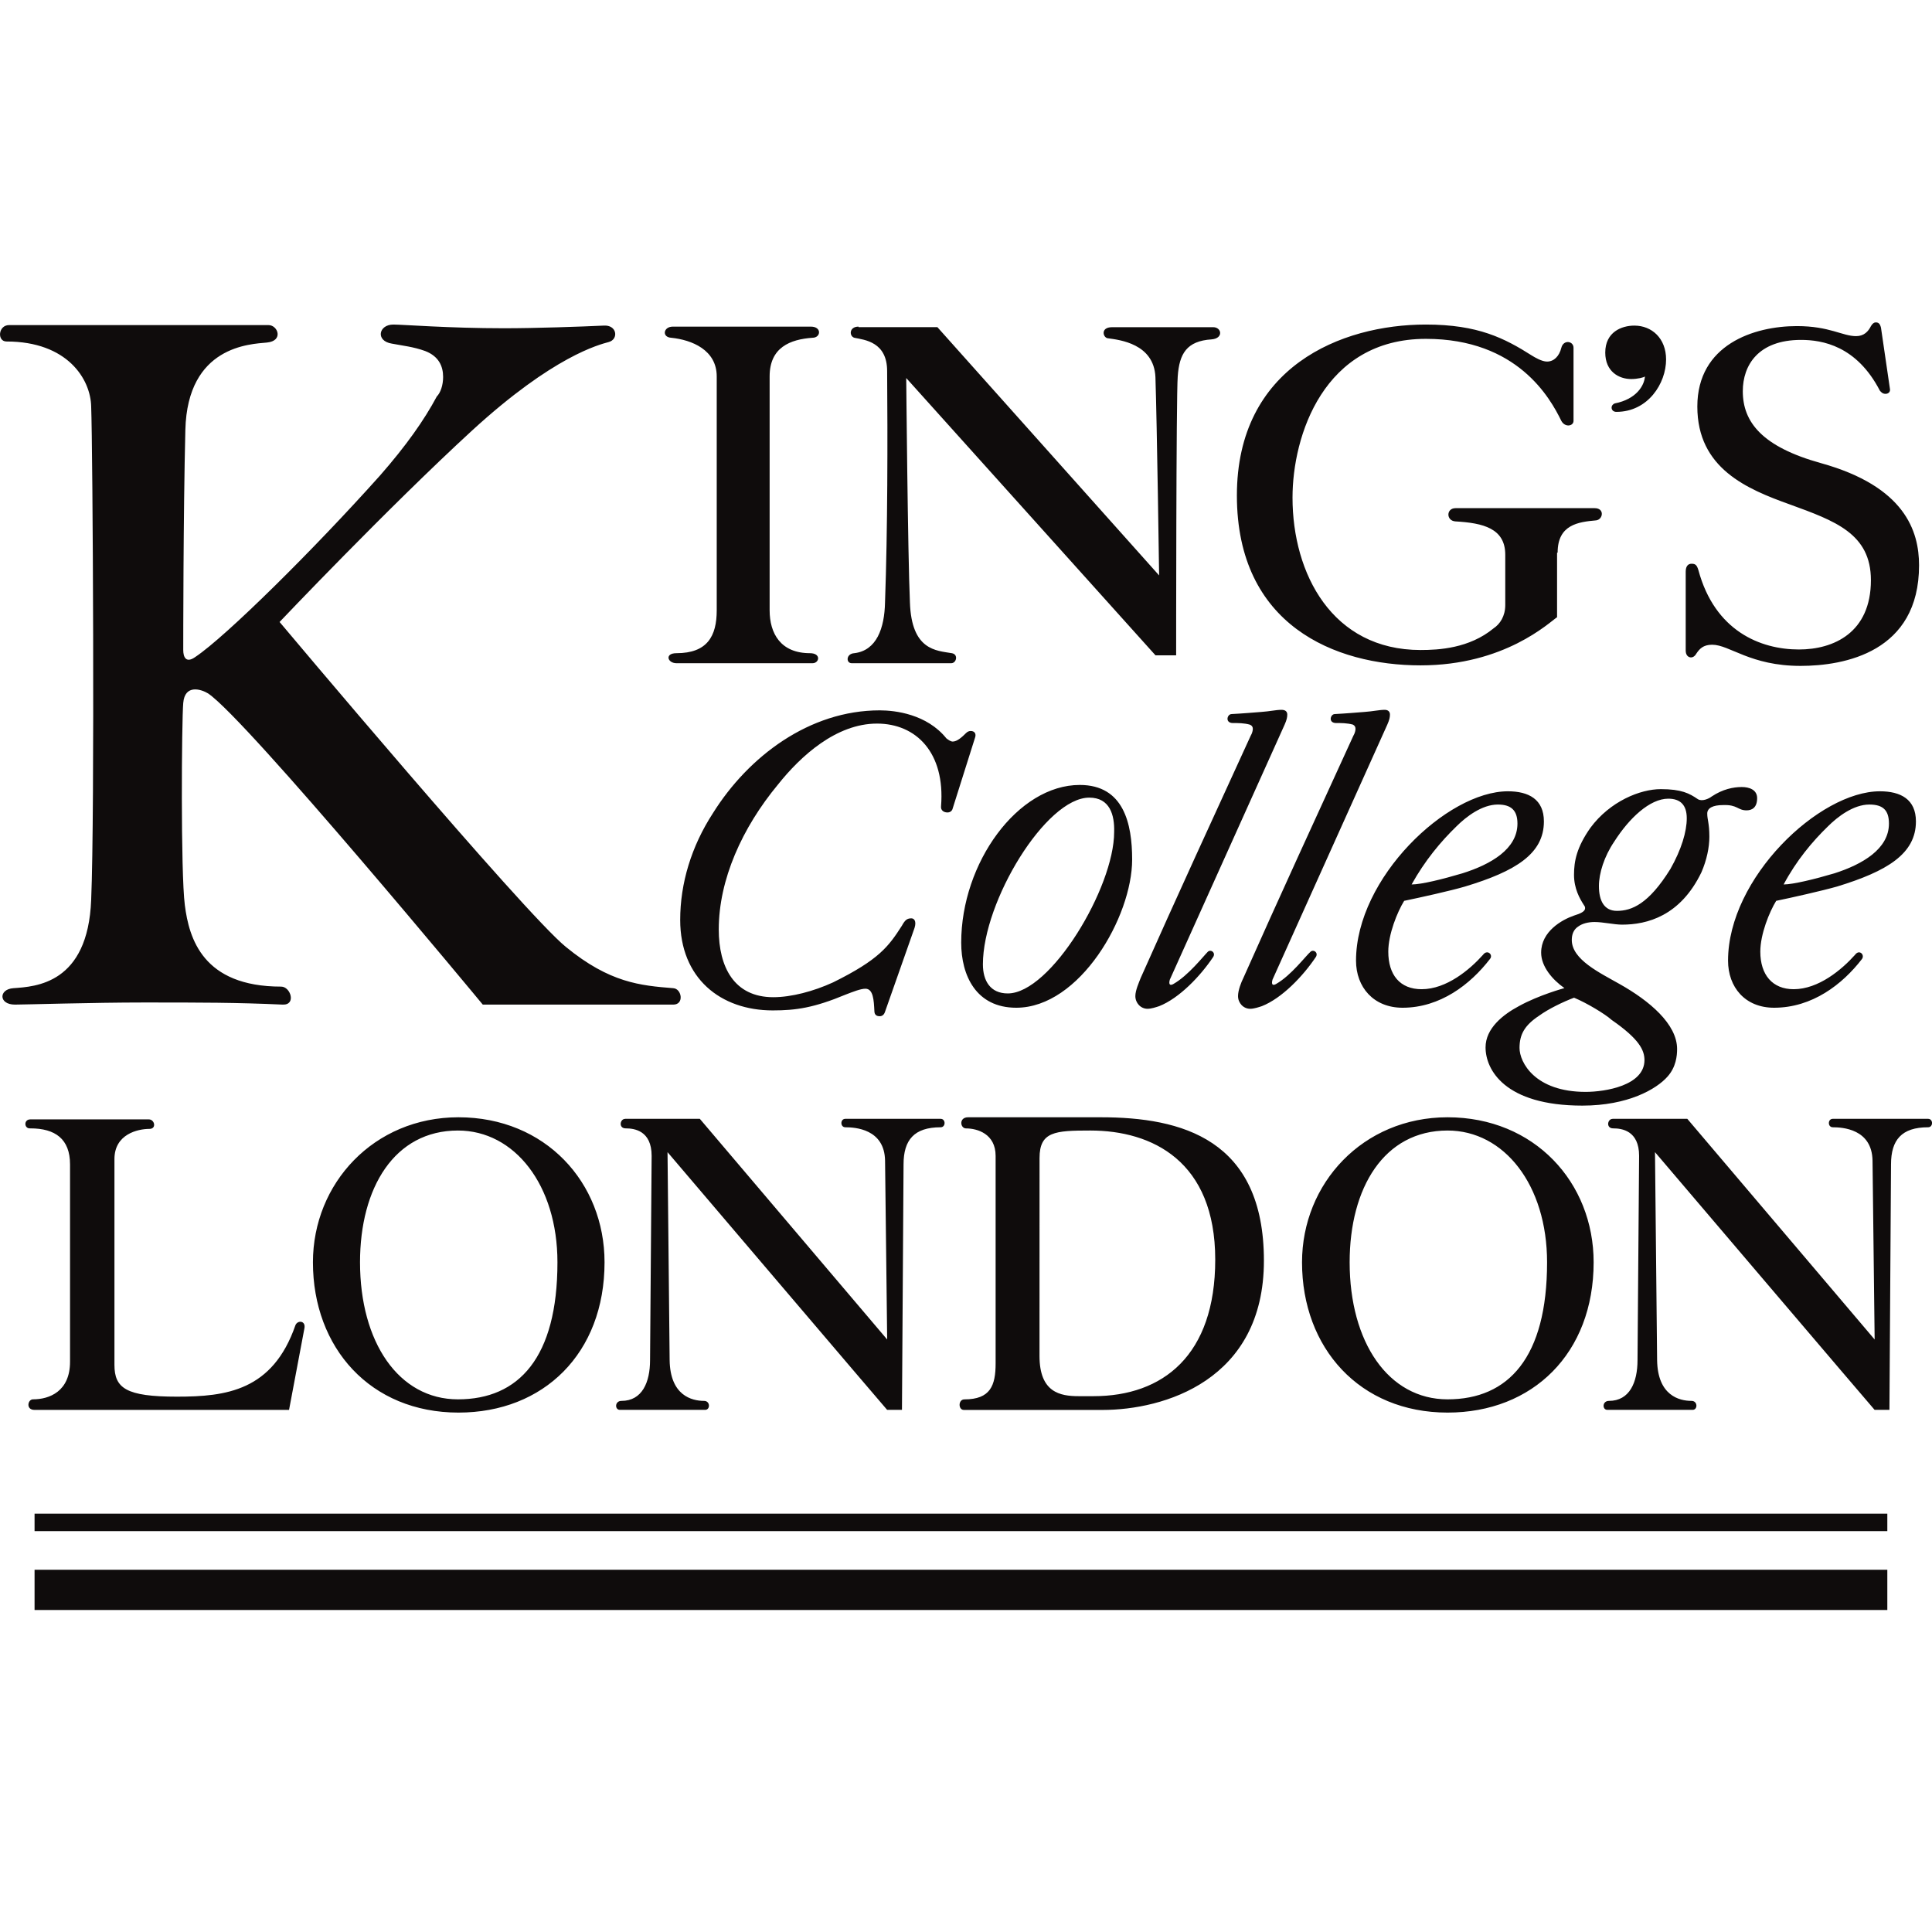 <?xml version="1.0" encoding="utf-8"?>
<!-- Generator: Adobe Illustrator 26.5.0, SVG Export Plug-In . SVG Version: 6.00 Build 0)  -->
<svg version="1.1" id="Layer_1" xmlns="http://www.w3.org/2000/svg" xmlns:xlink="http://www.w3.org/1999/xlink" x="0px" y="0px"
	 viewBox="0 0 512 512" style="enable-background:new 0 0 512 512;" xml:space="preserve">
<style type="text/css">
	.st0{fill:#0F0C0C;}
</style>
<g id="XMLID_1_">
	<path id="XMLID_50_" class="st0" d="M117.43,99.89c0-2.8-1.12-5.47-4.77-6.87c-3.09-1.12-5.89-1.4-8.84-1.96
		c-4.35-0.7-3.51-5.05,0.42-5.05c2.52,0,14.73,0.98,29.31,0.98c8.41,0,20.48-0.42,26.37-0.7c3.65-0.28,4.07,3.65,1.4,4.35
		c-2.52,0.7-14.59,3.65-36.18,23.42c-22.3,20.48-51.05,50.77-51.05,50.77s64.65,76.99,75.87,86.11
		c11.64,9.54,19.77,10.24,28.47,10.94c2.24,0.14,2.95,4.35,0,4.35h-50.49c0,0-62.55-75.59-72.79-82.46
		c-1.82-1.12-6.17-2.52-6.59,2.52c-0.42,4.77-0.7,44.88,0.42,53.57c1.12,8.84,4.77,21.6,25.52,21.6c2.52,0,4.07,4.91,0.42,4.77
		c-12.34-0.56-21.6-0.56-36.88-0.56c-13.18,0-31.56,0.56-34.08,0.56c-4.35,0-4.35-4.07-0.42-4.35c5.89-0.42,19.77-1.12,20.62-23.42
		c0.98-23,0.42-120.05,0-130.71c-0.14-7.29-6.31-17.25-22.44-17.25c-2.52,0-2.24-4.35,0.7-4.35h68.72c2.52,0,4.07,4.21-0.42,4.63
		c-4.35,0.42-21.04,0.84-21.6,23.14c-0.56,22.3-0.56,56.94-0.56,58.34c0,1.82,0.7,3.65,3.23,1.82c7.99-5.33,31.41-28.47,48.95-48.1
		c6.87-7.85,11.64-14.59,15.01-20.9C116.73,104.09,117.43,102.13,117.43,99.89 M203.96,161.73V99.75c0-7.71,5.47-9.82,11.36-10.24
		c2.24,0,2.52-2.95-0.42-2.95h-36.6c-2.52,0-2.95,2.8-0.42,2.95c5.47,0.56,12.06,3.23,12.06,10.24v61.99
		c0,6.87-2.52,11.36-10.66,11.36c-3.23,0-2.38,2.66,0,2.66h36.04c1.82,0,2.38-2.66-0.7-2.66
		C206.91,173.09,203.96,167.91,203.96,161.73 M251.09,215.31c0.7,0,1.26-0.42,1.4-1.12l5.89-18.65c0.42-1.12-0.14-1.82-1.12-1.82
		c-0.42,0-0.84,0.14-1.26,0.56c-1.12,1.12-2.38,2.24-3.51,2.24c-0.56,0-1.12-0.42-1.68-0.84c-5.19-6.45-13.6-7.43-17.67-7.43
		c-18.65,0-34.78,12.2-44.18,27.21c-5.75,8.84-8.7,18.65-8.7,28.33c0,15.43,10.66,23.98,24.54,23.98c6.17,0,10.94-0.7,19.35-4.21
		c1.82-0.7,3.93-1.54,5.19-1.54c2.1,0,2.24,3.09,2.38,5.89c0,1.12,0.7,1.4,1.4,1.4c0.56,0,1.12-0.28,1.4-1.12l7.85-22.3
		c0.56-1.82-0.14-2.52-0.84-2.52c-1.12,0-1.68,0.42-2.52,1.96c-3.51,5.47-6.03,8.98-18.23,15.01c-5.19,2.38-11.08,3.93-15.85,3.93
		c-10.38,0-14.45-7.99-14.45-17.95c0-13.18,6.17-26.93,15.71-38.43c6.03-7.57,15.43-16.13,26.23-16.13
		c10.38,0,18.09,7.71,16.97,21.88C249.26,214.75,250.1,215.31,251.09,215.31 M227.52,86.56c-2.52,0-2.52,2.52-1.12,2.95
		c2.8,0.56,8.7,1.12,8.7,8.84c0.14,18.09,0.14,41.93-0.56,61.29c-0.14,6.87-2.24,12.76-8.13,13.46c-2.24,0.14-2.24,2.66-0.7,2.66
		h26.37c1.4,0,1.96-2.38,0.14-2.66c-4.07-0.7-10.66-0.7-11.08-13.46c-0.56-12.48-0.98-59.46-0.98-59.46l66.06,73.49h5.47
		c0,0,0-68.72,0.42-73.91c0.42-6.03,2.38-9.4,8.98-9.82c3.23-0.28,2.66-3.23,0.42-3.23H294.7c-3.23,0-2.38,2.95-0.98,2.95
		c2.95,0.42,12.06,1.4,12.48,10.24c0.42,12.76,0.98,52.59,0.98,52.59L248.42,86.7h-20.9V86.56z M286.15,208.02
		c11.64,0,13.88,10.24,13.88,19.77c0,15.15-13.88,39.27-30.71,39.27c-10.66,0-14.59-8.55-14.59-17.25
		C254.73,228.63,269.74,208.02,286.15,208.02 M288.67,211.38c-11.5,0-28.19,27.49-28.19,44.18c0,4.35,1.96,7.71,6.59,7.71
		c11.36,0,28.19-28.05,28.19-42.77C295.4,216.01,294.14,211.38,288.67,211.38 M332.01,193.15c0,0.42-0.14,1.12-0.56,1.82
		c-9.82,21.46-19.63,42.77-29.17,64.23c-0.42,1.12-1.4,3.23-1.4,4.77c0,1.82,1.4,3.37,3.23,3.37c0.98,0,2.24-0.42,3.09-0.7
		c5.33-2.1,10.94-7.99,14.31-13.04c0.7-1.12-0.56-2.1-1.4-1.4c-1.26,1.26-5.19,6.31-9.12,8.55c-0.7,0.42-1.4,0.42-0.98-1.12
		l30.43-67.6c0.56-1.26,0.7-1.96,0.7-2.66c0-0.84-0.56-1.26-1.54-1.26c-1.4,0-3.23,0.42-5.33,0.56c-1.82,0.14-5.05,0.42-7.85,0.56
		c-0.7,0-1.12,0.7-1.12,1.26c0,0.7,0.56,1.12,1.4,1.12c1.4,0,2.95,0,4.49,0.42C331.87,192.31,332.01,192.73,332.01,193.15
		 M412.79,146.45c0-7.43,5.47-8.13,10.24-8.55c1.82-0.28,2.24-3.23-0.42-3.23h-36.88c-2.52,0-2.52,3.37,0,3.51
		c7.29,0.42,13.18,1.82,13.18,8.84v13.32c0,2.95-1.4,5.05-3.09,6.17c-6.45,5.33-14.59,5.75-19.35,5.75
		c-23.42,0-33.94-20.2-33.94-40.39c0-16.41,8.27-42.07,35.34-42.07c24.26,0,32.96,15.71,35.9,21.74c0.98,1.82,3.23,1.4,3.23,0V92.17
		c0-1.82-2.66-2.24-3.23,0c-0.56,2.24-1.96,3.65-3.79,3.65c-1.4,0-3.23-1.12-3.93-1.54c-7.29-4.63-14.31-8.27-28.19-8.27
		c-22.44,0-50.07,11.22-50.07,45.3c0,34.36,25.95,45.02,48.67,45.02c22.3,0,34.08-11.36,36.18-12.76v-17.11H412.79z M359.22,193.15
		c0,0.42-0.14,1.12-0.56,1.82c-9.82,21.46-19.63,42.77-29.17,64.23c-0.56,1.12-1.4,3.23-1.4,4.77c0,1.82,1.4,3.37,3.23,3.37
		c0.98,0,2.24-0.42,3.09-0.7c5.33-2.1,10.94-7.99,14.31-13.04c0.7-1.12-0.56-2.1-1.4-1.4c-1.4,1.26-5.19,6.31-9.12,8.55
		c-0.7,0.42-1.4,0.42-0.98-1.12l30.43-67.6c0.56-1.26,0.7-1.96,0.7-2.66c0-0.84-0.56-1.26-1.4-1.26c-1.4,0-3.23,0.42-5.33,0.56
		c-1.82,0.14-5.05,0.42-7.85,0.56c-0.7,0-1.12,0.7-1.12,1.26c0,0.7,0.56,1.12,1.4,1.12c1.4,0,2.95,0,4.49,0.42
		C359.08,192.31,359.22,192.73,359.22,193.15 M394.84,254.16c-5.19,6.73-13.18,12.9-23.14,12.9c-7.71,0-12.34-5.47-12.34-12.48
		c0-21.88,24.12-44.88,40.25-44.88c5.47,0,9.54,2.1,9.54,7.99c0,8.55-7.43,13.18-20.9,17.25c-3.79,1.12-12.06,2.95-16.13,3.79
		c-1.82,2.95-4.21,8.84-4.21,13.46c0,6.17,3.09,9.96,8.84,9.96c6.59,0,12.76-5.19,16.27-9.12
		C394.14,251.49,395.82,253.03,394.84,254.16 M387.55,231.44c7.57-2.38,14.59-6.45,14.59-13.18c0-3.51-1.68-5.05-5.19-5.05
		c-4.21,0-8.41,3.23-10.94,5.75c-4.21,4.07-8.41,9.12-11.92,15.43C376.75,234.38,382.36,232.98,387.55,231.44 M462.86,214.75
		c1.4,0,2.8-0.7,2.8-3.23c0-2.24-2.1-2.95-4.07-2.95c-2.24,0-5.05,0.56-7.99,2.52c-0.7,0.56-2.52,1.4-3.65,0.7
		c-2.24-1.54-4.35-2.66-9.82-2.66c-5.47,0-13.46,3.23-18.65,10.24c-3.65,5.19-4.35,8.84-4.35,12.48c0,3.65,1.54,6.31,2.52,7.85
		c0.28,0.42,0.42,0.56,0.42,0.98c0,0.84-1.12,1.4-2.95,1.96c-3.23,1.12-8.7,4.21-8.7,9.82c0,3.65,2.95,7.15,6.17,9.4
		c0,0-6.73,1.82-12.06,4.77c-4.21,2.24-8.84,5.89-8.84,10.94c0,5.89,5.05,15.43,25.66,15.43c12.06,0,19.63-4.35,22.58-7.71
		c2.24-2.52,2.52-5.47,2.52-7.29c0-6.59-7.29-12.76-15.29-17.25c-5.19-2.95-12.62-6.45-12.62-11.64c0-1.4,0.42-2.8,1.82-3.65
		c0.98-0.7,2.52-1.12,4.21-1.12c2.24,0,5.19,0.7,7.29,0.7c6.59,0,15.43-2.24,21.04-13.88c1.4-3.23,2.1-6.59,2.1-9.4
		c0-3.65-0.56-4.49-0.56-6.17c0-1.4,1.4-2.24,4.21-2.24C460.47,213.21,460.47,214.75,462.86,214.75 M420.22,289.36
		c-13.46,0-17.53-7.85-17.53-11.64c0-3.65,1.4-6.03,5.19-8.55c2.52-1.82,6.31-3.65,9.26-4.77c3.37,1.4,8.27,4.35,9.96,5.89
		c7.29,5.05,8.7,7.99,8.7,10.66C435.79,287.68,425.41,289.36,420.22,289.36 M447.01,216.85c0,3.51-1.4,8.27-4.35,13.46
		c-5.75,9.26-10.24,11.08-14.16,11.08c-3.37,0-4.77-2.66-4.77-6.59c0-3.37,1.4-7.85,4.07-11.78c3.93-6.17,9.4-11.36,14.31-11.36
		C445.33,211.66,447.01,213.35,447.01,216.85 M432.28,100.45c-3.23,0-6.87-1.96-6.87-7.01c0-5.47,4.35-7.15,7.71-7.15
		c4.63,0,8.41,3.37,8.41,8.98c0,6.31-4.77,13.88-13.18,13.88c-0.84,0-1.26-0.56-1.26-1.12c0-0.56,0.42-0.98,0.84-1.12
		c5.75-1.12,7.85-4.77,7.99-7.15C435.65,100.03,433.97,100.45,432.28,100.45 M499.74,104.37c0.56,0,1.26-0.42,1.12-1.26l-2.38-16.27
		c-0.28-1.12-0.7-1.4-1.4-1.4c-0.42,0-0.84,0.28-1.26,0.98c-0.7,1.4-1.82,2.66-3.93,2.66c-3.65,0-7.01-2.66-15.71-2.66
		c-11.36,0-26.37,4.91-26.37,21.32s13.18,21.88,24.54,25.95c11.92,4.35,21.46,7.71,21.46,20.06c0,13.88-9.82,18.37-19.07,18.37
		c-10.24,0-22.3-4.91-26.65-21.04c-0.42-1.4-0.84-1.68-1.82-1.68c-0.84,0-1.54,0.56-1.54,2.1v20.9c0,1.26,0.7,1.82,1.4,1.82
		c0.56,0,1.12-0.42,1.4-0.98c0.84-1.26,1.82-2.38,4.21-2.38c4.63,0,10.1,5.61,23.42,5.61c11.64,0,31.41-3.65,31.41-26.65
		c0-9.12-3.79-20.9-25.95-27.07c-15.71-4.35-20.76-10.94-20.76-19.07c0-6.87,4.07-13.6,15.43-13.6c5.61,0,14.73,1.54,20.9,13.46
		C498.9,104.37,499.32,104.37,499.74,104.37 M493.43,254.16c-5.19,6.73-13.18,12.9-23.28,12.9c-7.71,0-12.2-5.47-12.2-12.48
		c0-21.88,24.12-44.88,40.25-44.88c5.47,0,9.54,2.1,9.54,7.99c0,8.55-7.57,13.18-20.9,17.25c-3.93,1.12-12.06,2.95-16.13,3.79
		c-1.82,2.95-4.21,8.84-4.21,13.46c0,6.17,3.23,9.96,8.84,9.96c6.59,0,12.76-5.19,16.27-9.12
		C492.73,251.49,494.27,253.03,493.43,254.16 M486.14,231.44c7.43-2.38,14.45-6.45,14.45-13.18c0-3.51-1.54-5.05-5.19-5.05
		c-4.21,0-8.41,3.23-10.94,5.75c-4.21,4.07-8.41,9.12-11.78,15.43C475.2,234.38,480.95,232.98,486.14,231.44"/>
	<path id="XMLID_62_" class="st0" d="M8.04,296.65h31.41c1.54,0,2.1,2.52,0.14,2.52c-3.09,0-9.26,1.4-9.26,7.99v54.56
		c0,6.17,3.09,8.41,16.55,8.41c13.04,0,25.38-1.54,31.41-18.93c0.56-1.4,2.8-1.26,2.38,0.84l-4.07,21.6H9.16
		c-2.38,0-1.82-2.8-0.42-2.8c4.35,0,9.82-2.1,9.82-9.96v-52.31c0-6.73-3.93-9.54-10.52-9.54C6.36,299.18,6.22,296.65,8.04,296.65
		 M500.3,401.13H9.16v4.63h491v-4.63H500.3z M500.3,416H9.16v10.66h491V416H500.3z M121.5,374.35c22.58,0,38.71-15.71,38.71-39.83
		c0-21.18-15.71-38.43-38.71-38.43c-22.44,0-38.57,17.53-38.57,38.43C82.93,357.24,98.22,374.35,121.5,374.35 M95.41,334.52
		c0-19.77,9.12-34.92,25.95-34.92c15.01,0,26.37,14.45,26.37,34.92c0,25.24-10.24,36.32-26.37,36.32
		C105.65,370.84,95.41,355.69,95.41,334.52 M165.68,296.51c-1.4,0-1.82,2.52,0.14,2.52c2.24,0,6.87,0.56,6.87,7.29l-0.42,54.13
		c0,5.89-2.1,10.8-7.57,10.8c-1.82,0-1.82,2.38-0.42,2.38h22.58c1.4,0,1.4-2.38-0.28-2.38c-3.23,0-8.98-1.4-9.12-10.8l-0.56-55.12
		c0,0,57.78,67.88,58.2,68.3h3.93l0.42-65.07c0-6.45,2.8-9.82,9.82-9.82c1.4,0,1.4-2.24,0-2.24h-25.24c-1.4,0-1.4,2.24,0,2.24
		c2.52,0,10.38,0.42,10.52,8.84l0.56,47.4l-49.65-58.48H165.68z M256.56,296.09c-2.52,0-2.1,2.95-0.56,2.95
		c2.95,0,7.85,1.4,7.85,7.29v54.98c0,5.89-1.4,9.54-8.27,9.54c-1.68,0-1.68,2.8-0.14,2.8h36.74c16.13,0,42.77-7.71,42.77-39.55
		c0-32.26-21.88-38.01-43.2-38.01H256.56z M275.49,306.89c0-7.01,4.07-7.29,13.46-7.29c16.41,0,33.1,8.13,33.1,34.22
		c0,25.38-13.88,36.18-32.26,36.18h-3.93c-4.91,0-10.38-0.98-10.38-10.66L275.49,306.89L275.49,306.89z M383.62,374.35
		c22.58,0,38.71-15.71,38.71-39.83c0-21.18-15.71-38.43-38.71-38.43c-22.44,0-38.57,17.53-38.57,38.43
		C345.05,357.24,360.34,374.35,383.62,374.35 M357.67,334.52c0-19.77,9.12-34.92,25.95-34.92c15.01,0,26.37,14.45,26.37,34.92
		c0,25.24-10.24,36.32-26.37,36.32C367.91,370.84,357.67,355.69,357.67,334.52 M427.37,296.51c-1.4,0-1.82,2.52,0.14,2.52
		c2.24,0,6.87,0.56,6.87,7.29l-0.42,54.13c0,5.89-2.1,10.8-7.57,10.8c-1.82,0-1.82,2.38-0.42,2.38h22.58c1.4,0,1.4-2.38-0.28-2.38
		c-3.23,0-8.98-1.4-9.12-10.8l-0.56-55.12c0,0,57.78,67.88,58.2,68.3h3.93l0.42-65.07c0-6.45,2.8-9.82,9.82-9.82
		c1.4,0,1.4-2.24,0-2.24h-25.24c-1.4,0-1.4,2.24,0,2.24c2.52,0,10.38,0.42,10.52,8.84l0.56,47.4l-49.65-58.48H427.37L427.37,296.51z
		"/>
</g>
</svg>
